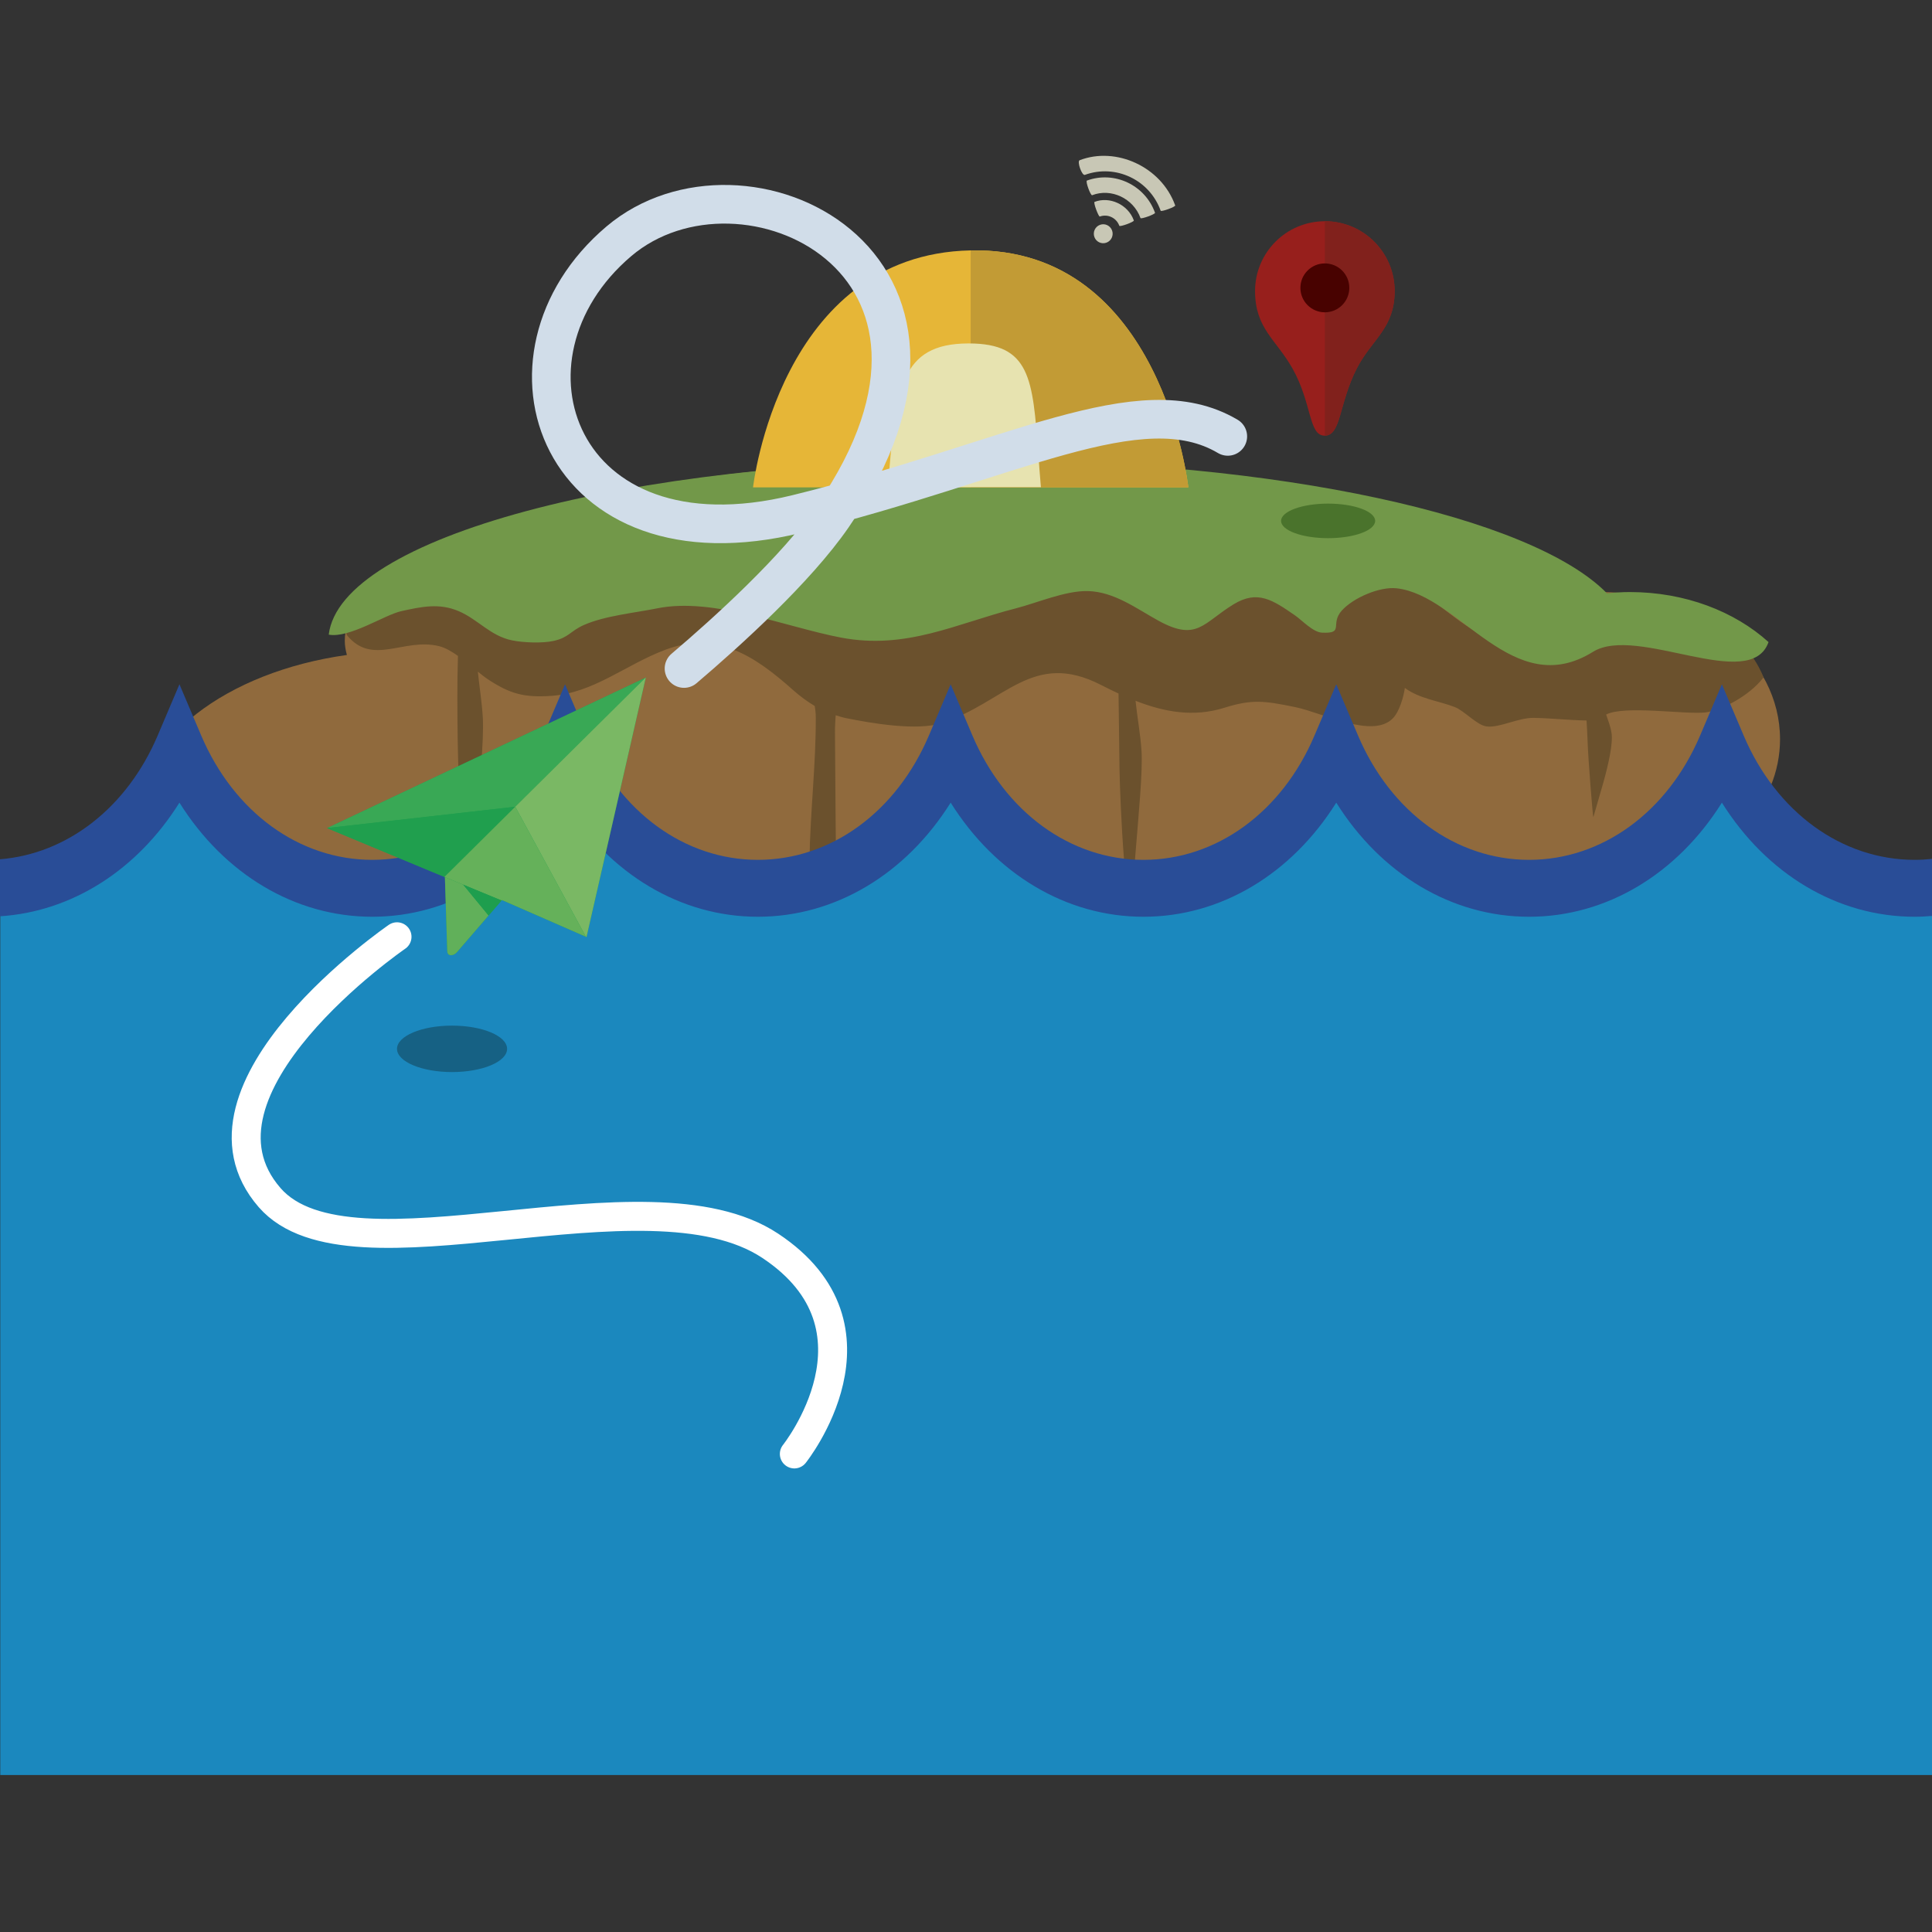 <?xml version="1.0" encoding="utf-8"?>
<!-- Generator: Adobe Illustrator 15.0.0, SVG Export Plug-In . SVG Version: 6.00 Build 0)  -->
<!DOCTYPE svg PUBLIC "-//W3C//DTD SVG 1.1//EN" "http://www.w3.org/Graphics/SVG/1.1/DTD/svg11.dtd">
<svg version="1.1" id="email-animated" xmlns="http://www.w3.org/2000/svg" xmlns:xlink="http://www.w3.org/1999/xlink" x="0px"
	 y="0px" width="400px" height="400px" viewBox="0 0 400 400" style="enable-background:new 0 0 400 400;" xml:space="preserve">
<rect x="0" y="0" width="400" height="400" fill="#333333" stroke="none"/>
<style type="text/css">
<![CDATA[
	.st0{fill:#7AB864;}
	.st1{fill:#480200;}
	.st2{fill:none;stroke:#D1DDE9;stroke-width:8;stroke-linecap:round;stroke-miterlimit:10;}
	.st3{fill:#166184;}
	.st4{fill:#4A732C;}
	.st5{fill:#E6B637;}
	.st6{fill:#E7E3B0;}
	.st7{fill:#81211C;}
	.st8{fill:#1B88BE;}
	.st9{fill:#1E9E4E;}
	.st10{fill:#209F4E;}
	.st11{fill:#294D97;}
	.st12{fill:none;stroke:#FFFFFF;stroke-width:6;stroke-linecap:round;stroke-miterlimit:10;}
	.st13{fill:#906A3D;}
	.st14{fill:#C29B35;}
	.st15{fill:#971F1C;}
	.st16{fill:#C8C7B5;}
	.st17{fill:#61B05A;}
	.st18{fill:#65B15A;}
	.st19{fill:#6B512D;}
	.st20{fill:#39A855;}
	.st21{fill:#729849;}
]]>
</style>
<g id="email-logo">
	<g id="map">
		<g id="location_1_">
			<path class="st13" d="M361.289,171.117c4.536-5.061,7.249-11.296,7.249-18.069c0-16.828-16.554-30.471-36.971-30.471
				c-1.555,0-3.078,0.105-4.583,0.257c-15.027-15.876-65.511-27.555-125.509-27.555c-71.847,0-130.092,16.741-130.092,37.391
				c0,0.99,0.175,1.966,0.438,2.936c-24.935,3.48-43.608,17.573-43.608,34.457c0,19.495,26.339,57.716,57.03,57.716
				c23.187,0,99.323,130.442,119.262,132.473c19.939,2.032,60.677-118.416,60.677-118.416
				c10.283,24.971,13.169-10.002,35.559,12.783c13.971,14.219,30.868-49.257,49.292-49.257c18.425,0,33.359-7.902,33.359-17.649
				C383.392,180.058,374.164,173.561,361.289,171.117z"/>
			<path class="st19" d="M357.269,129.751c-3.593,10.637-25.229-4.547-34.026,1.143c-15.984,10.334-26.482-11.709-39.103-13.157
				c-3.375-0.387-8.597,1.949-10.899,4.592c-2.465,2.831,0.64,4.825-3.979,4.589c-1.777-0.091-3.99-2.593-5.354-3.571
				c-4.455-3.198-7.456-5.327-12.237-2.291c-6.047,3.844-7.259,7.75-14.876,3.433c-4.389-2.489-8.88-6.08-14.211-6.179
				c-4.442-0.083-10.062,2.462-14.297,3.588c-11.891,3.168-21.771,8.62-34.802,6.04c-10.925-2.165-25.434-8.396-36.573-6.053
				c-4.434,0.935-10.468,1.536-14.625,3.461c-2.728,1.262-2.967,2.589-6.031,3.289c-2.237,0.51-6.014,0.363-8.288-0.126
				c-4.302-0.927-6.734-4.321-10.595-6.039c-3.878-1.726-7.401-0.924-11.427-0.002c-3.326,0.759-10.339,5.655-14.449,4.866
				c-0.048,0.422-0.112,0.845-0.112,1.273c0,0.966,0.169,1.918,0.42,2.865c5.281,6.526,11.781,0.484,19.125,2.313
				c1.255,0.313,2.576,1.079,3.886,2.015c-0.186,5.718-0.123,11.59-0.061,17.133c0.034,3.706,0.393,12.514,0.465,20.388
				c0.109,7.877-0.226,14.856-0.219,14.862c-0.012,0.02,1.785-7.128,3.038-15.995c1.276-8.84,2.181-18.939,1.922-23.627
				c-0.188-3.143-0.702-6.333-1.029-9.499c0.801,0.649,1.574,1.25,2.292,1.716c4.467,2.904,7.354,3.652,12.801,3.303
				c8.875-0.569,15.459-6.468,23.795-9.582c10.611-3.965,18.581,1.417,26.328,8.324c1.502,1.339,2.988,2.428,4.536,3.343
				c0.119,0.775,0.215,1.547,0.215,2.303c0.049,9.729-1.169,19.751-1.307,29.654c-0.146,9.217,1.408,28.34,3.216,44.877
				c1.788,16.564,3.715,30.664,3.708,30.666l-0.696-28.546c-0.327-15.146-0.503-32.006-0.612-38.991
				c-0.199-11.339-0.25-23.246-0.338-34.575c-0.012-0.931,0.056-2.131,0.148-3.47c0.688,0.214,1.364,0.44,2.106,0.589
				c5.233,1.056,14.683,2.703,19.815,1.041c13.115-4.243,18.798-15.221,33.037-7.892c1.2,0.618,2.399,1.203,3.604,1.762
				l0.203,15.694c0.056,3.329,0.356,11.385,0.926,18.606c0.538,7.223,1.455,13.536,1.446,13.531
				c0.007-0.003,0.282-6.992,0.943-14.87c0.632-7.886,1.51-16.775,1.237-21.094c-0.213-3.425-0.885-6.917-1.234-10.363
				c5.934,2.327,11.993,3.446,18.362,1.453c5.72-1.792,8.229-1.476,14.697-0.141c5.845,1.206,16.065,6.647,20.247,2.287
				c1.31-1.363,2.208-4.424,2.45-6.263c2.994,2.244,7.019,2.679,10.334,3.962c1.987,0.77,4.595,3.765,6.591,4.014
				c2.704,0.335,6.52-1.829,9.792-1.771c3.574,0.063,7.231,0.478,10.9,0.542c0.092,1.521,0.182,3.048,0.229,4.552
				c0.099,3.14,1.059,15.473,1.186,15.461l2.05-7.114c1.062-3.785,2.048-8.176,1.71-10.304c-0.191-1.286-0.686-2.563-1.116-3.833
				c3.815-1.945,16.195,0.013,20.457-0.421c3.046-0.312,9.085-3.26,12.132-7.272C363.547,136.224,360.567,132.847,357.269,129.751z"
				/>
			<path class="st21" d="M83.082,126.531c4.187-0.922,7.849-1.723,11.885,0.002c4.015,1.718,6.541,5.112,11.015,6.039
				c2.363,0.491,6.291,0.637,8.618,0.127c3.187-0.7,3.434-2.027,6.267-3.289c4.325-1.927,10.599-2.528,15.211-3.461
				c11.579-2.343,26.666,3.888,38.021,6.053c13.552,2.58,23.829-2.871,36.188-6.04c4.397-1.126,10.246-3.671,14.864-3.588
				c5.543,0.099,10.214,3.69,14.775,6.179c7.92,4.317,9.177,0.411,15.466-3.434c4.97-3.035,8.093-0.907,12.727,2.292
				c1.418,0.978,3.719,3.479,5.562,3.571c4.803,0.235,1.579-1.758,4.139-4.589c2.393-2.645,7.824-4.979,11.334-4.592
				c13.12,1.448,24.037,23.491,40.65,13.157c9.147-5.69,32.621,8.611,36.352-2.026l0,0c-7.015-6.337-17.264-10.354-28.713-10.354
				c-1.604,0-3.185,0.105-4.742,0.257c-15.568-15.876-67.859-27.555-130.007-27.555c-72.877,0-132.203,16.057-134.633,36.117
				C72.337,132.187,79.63,127.291,83.082,126.531z"/>
			<path class="st5" d="M200.97,51.84c-39.627,0.806-45.064,49.064-45.064,49.064h90.127
				C246.032,100.904,240.597,51.034,200.97,51.84z"/>
			<path class="st14" d="M200.97,51.84v49.064h45.062C246.032,100.904,240.597,51.034,200.97,51.84z"/>
			<path class="st6" d="M183.821,100.859l0.131-1.571c1.583-18.729,2.373-28.13,16.501-28.182c0.041,0,0.079,0,0.121,0
				c12.717,0,13.247,7.208,14.4,22.941c0.156,2.111,0.321,4.38,0.532,6.812H183.821z"/>
		</g>
		<path class="st8" d="M400.001,367.5V183.726c-1.178,0.113-2.361,0.186-3.562,0.186c-17.363,0-32.43-11.83-39.688-29.016
			c-7.262,17.186-22.323,29.016-39.688,29.016c-17.363,0-32.427-11.83-39.688-29.016c-7.262,17.186-22.323,29.016-39.687,29.016
			c-17.366,0-32.427-11.83-39.687-29.016c-7.263,17.186-22.326,29.016-39.689,29.016c-17.364,0-32.426-11.83-39.689-29.016
			c-7.26,17.186-22.323,29.016-39.688,29.016c-17.363,0-32.425-11.83-39.686-29.016c-7.196,17.022-22.043,28.783-39.198,29.007
			V367.5H400.001z"/>
		<path class="st11" d="M396.418,178.021c-15.102,0-28.672-9.867-35.418-25.753l-4.5-10.594l-4.503,10.593
			c-6.752,15.884-20.321,25.754-35.417,25.754c-15.097,0-28.668-9.867-35.42-25.754l-4.502-10.592l-4.501,10.593
			c-6.75,15.886-20.318,25.753-35.415,25.753s-28.667-9.867-35.416-25.753l-4.5-10.593l-4.502,10.592
			c-6.75,15.884-20.324,25.754-35.418,25.754s-28.667-9.867-35.418-25.753l-4.501-10.593l-4.5,10.593
			c-6.75,15.886-20.32,25.753-35.418,25.753c-15.094,0-28.664-9.867-35.414-25.753l-4.501-10.593l-4.501,10.593
			c-6.354,14.953-18.752,24.567-32.778,25.644v11.802c14.977-0.915,28.535-9.576,37.279-23.537
			c9.256,14.777,23.902,23.628,39.917,23.628c16.018,0,30.664-8.851,39.918-23.628c9.256,14.777,23.903,23.628,39.919,23.628
			c16.017,0,30.663-8.85,39.919-23.628c9.255,14.777,23.901,23.628,39.918,23.628c16.017,0,30.661-8.851,39.916-23.628
			c9.257,14.777,23.904,23.628,39.92,23.628c16.014,0,30.659-8.851,39.919-23.626c9.253,14.776,23.898,23.626,39.92,23.626
			c1.272,0,2.53-0.075,3.781-0.185v-11.815C398.954,177.939,397.691,178.021,396.418,178.021z"/>
	</g>
	<g id="wifi">
		<path class="st16" d="M227.751,46.546c-1.014,0.37-1.539,1.494-1.172,2.515c0.363,1.02,1.48,1.548,2.495,1.179
			c1.013-0.367,1.537-1.491,1.172-2.513C229.88,46.706,228.763,46.178,227.751,46.546z"/>
		<path class="st16" d="M225.036,37.385c-0.346,0.131,0.756,3.157,1.084,3.03c3.922-1.52,8.541,0.648,10.006,4.731
			c0.103,0.286,3.108-0.809,3.008-1.092C237.071,38.3,230.718,35.312,225.036,37.385z"/>
		<path class="st16" d="M226.618,41.8c-0.3,0.129,0.841,3.138,1.085,3.031c1.636-0.593,3.446,0.263,4.038,1.913
			c0.105,0.295,3.107-0.812,3.008-1.096C233.56,42.329,229.715,40.6,226.618,41.8z"/>
		<path class="st16" d="M243.312,42.534c-2.894-8.075-12.32-12.242-19.786-9.358c-0.588,0.235,0.476,3.261,1.088,3.03
			c6.358-2.311,13.396,1.02,15.69,7.423C240.405,43.912,243.413,42.818,243.312,42.534z"/>
	</g>
	<g id="plane">
		<path class="st9" d="M133.608,140.343l-65.835,31.088l-0.049,0.022l21.521,8.958l2.771,1.143l-0.007,0.007l0.103,0.042
			c0,0,0.451,14.187,0.488,15.339c0.037,1.151,1.35,0.978,1.999,0.199c0.407-0.49,8.955-10.372,9.244-10.703l0.152-0.06
			l17.313,7.573l0.129,0.057l12.266-53.71L133.608,140.343z"/>
		<polygon class="st20" points="133.608,140.343 67.773,171.431 106.68,167.026 		"/>
		<polygon class="st10" points="106.68,167.026 67.773,171.431 67.724,171.455 89.245,180.412 92.017,181.556 		"/>
		<polygon class="st0" points="133.699,140.3 133.608,140.343 106.68,167.026 106.68,167.026 121.305,193.953 121.433,194.01 		"/>
		<path class="st18" d="M106.68,167.026l-14.664,14.53l11.824,4.881c0.049-0.057,0.08-0.092,0.08-0.092l17.385,7.605L106.68,167.026
			L106.68,167.026z"/>
		<path class="st17" d="M92.017,181.556l-0.007,0.007l0.103,0.042c0,0,0.451,14.187,0.487,15.339c0.038,1.151,1.35,0.978,2,0.199
			c0.406-0.491,3.957-4.594,6.555-7.598l-5.25-6.384L92.017,181.556z"/>
		<path class="st9" d="M95.903,183.161l5.248,6.384c1.324-1.53,2.401-2.775,2.688-3.105L95.903,183.161z"/>
	</g>
	<g id="meta">
		<path class="st15" d="M288.748,60.257c0-7.981-6.47-14.452-14.45-14.452c-7.982,0-14.452,6.471-14.452,14.452
			c0,7.746,4.349,10.02,7.729,16c4.128,7.304,3.323,14.006,6.722,13.942c3.397-0.061,2.877-6.637,6.619-13.939
			C283.976,70.279,288.748,68.004,288.748,60.257z"/>
		<path class="st7" d="M280.915,76.26c3.061-5.981,7.833-8.256,7.833-16.003c0-7.981-6.47-14.452-14.45-14.452h-0.001V90.2
			C277.692,90.137,277.173,83.562,280.915,76.26z"/>
		<circle class="st1" cx="274.298" cy="59.598" r="5.062"/>
	</g>
	<ellipse id="shadow-meta" class="st4" cx="274.972" cy="107.845" rx="9.74" ry="3.578"/>
	<ellipse id="shadow-plane" class="st3" cx="93.592" cy="217.152" rx="11.396" ry="4.808"/>
	<g id="lines">
		<path id="way" class="st2" d="M141.617,138.408c8.987-7.642,23.247-20.574,30.764-31.456
			c36.439-52.747-18.692-78.66-44.246-56.998c-28.265,23.959-12.592,68.593,36.883,56.455c44.312-10.872,71.11-26.767,89.183-16.06"
			/>
		<path id="way-2" class="st12" d="M82.196,193.951c0,0-45.947,31.53-26.368,54.006c16.753,19.23,77.872-7.122,103.646,9.971
			c25.774,17.095,4.986,43.091,4.986,43.091"/>
	</g>
</g>
</svg>
